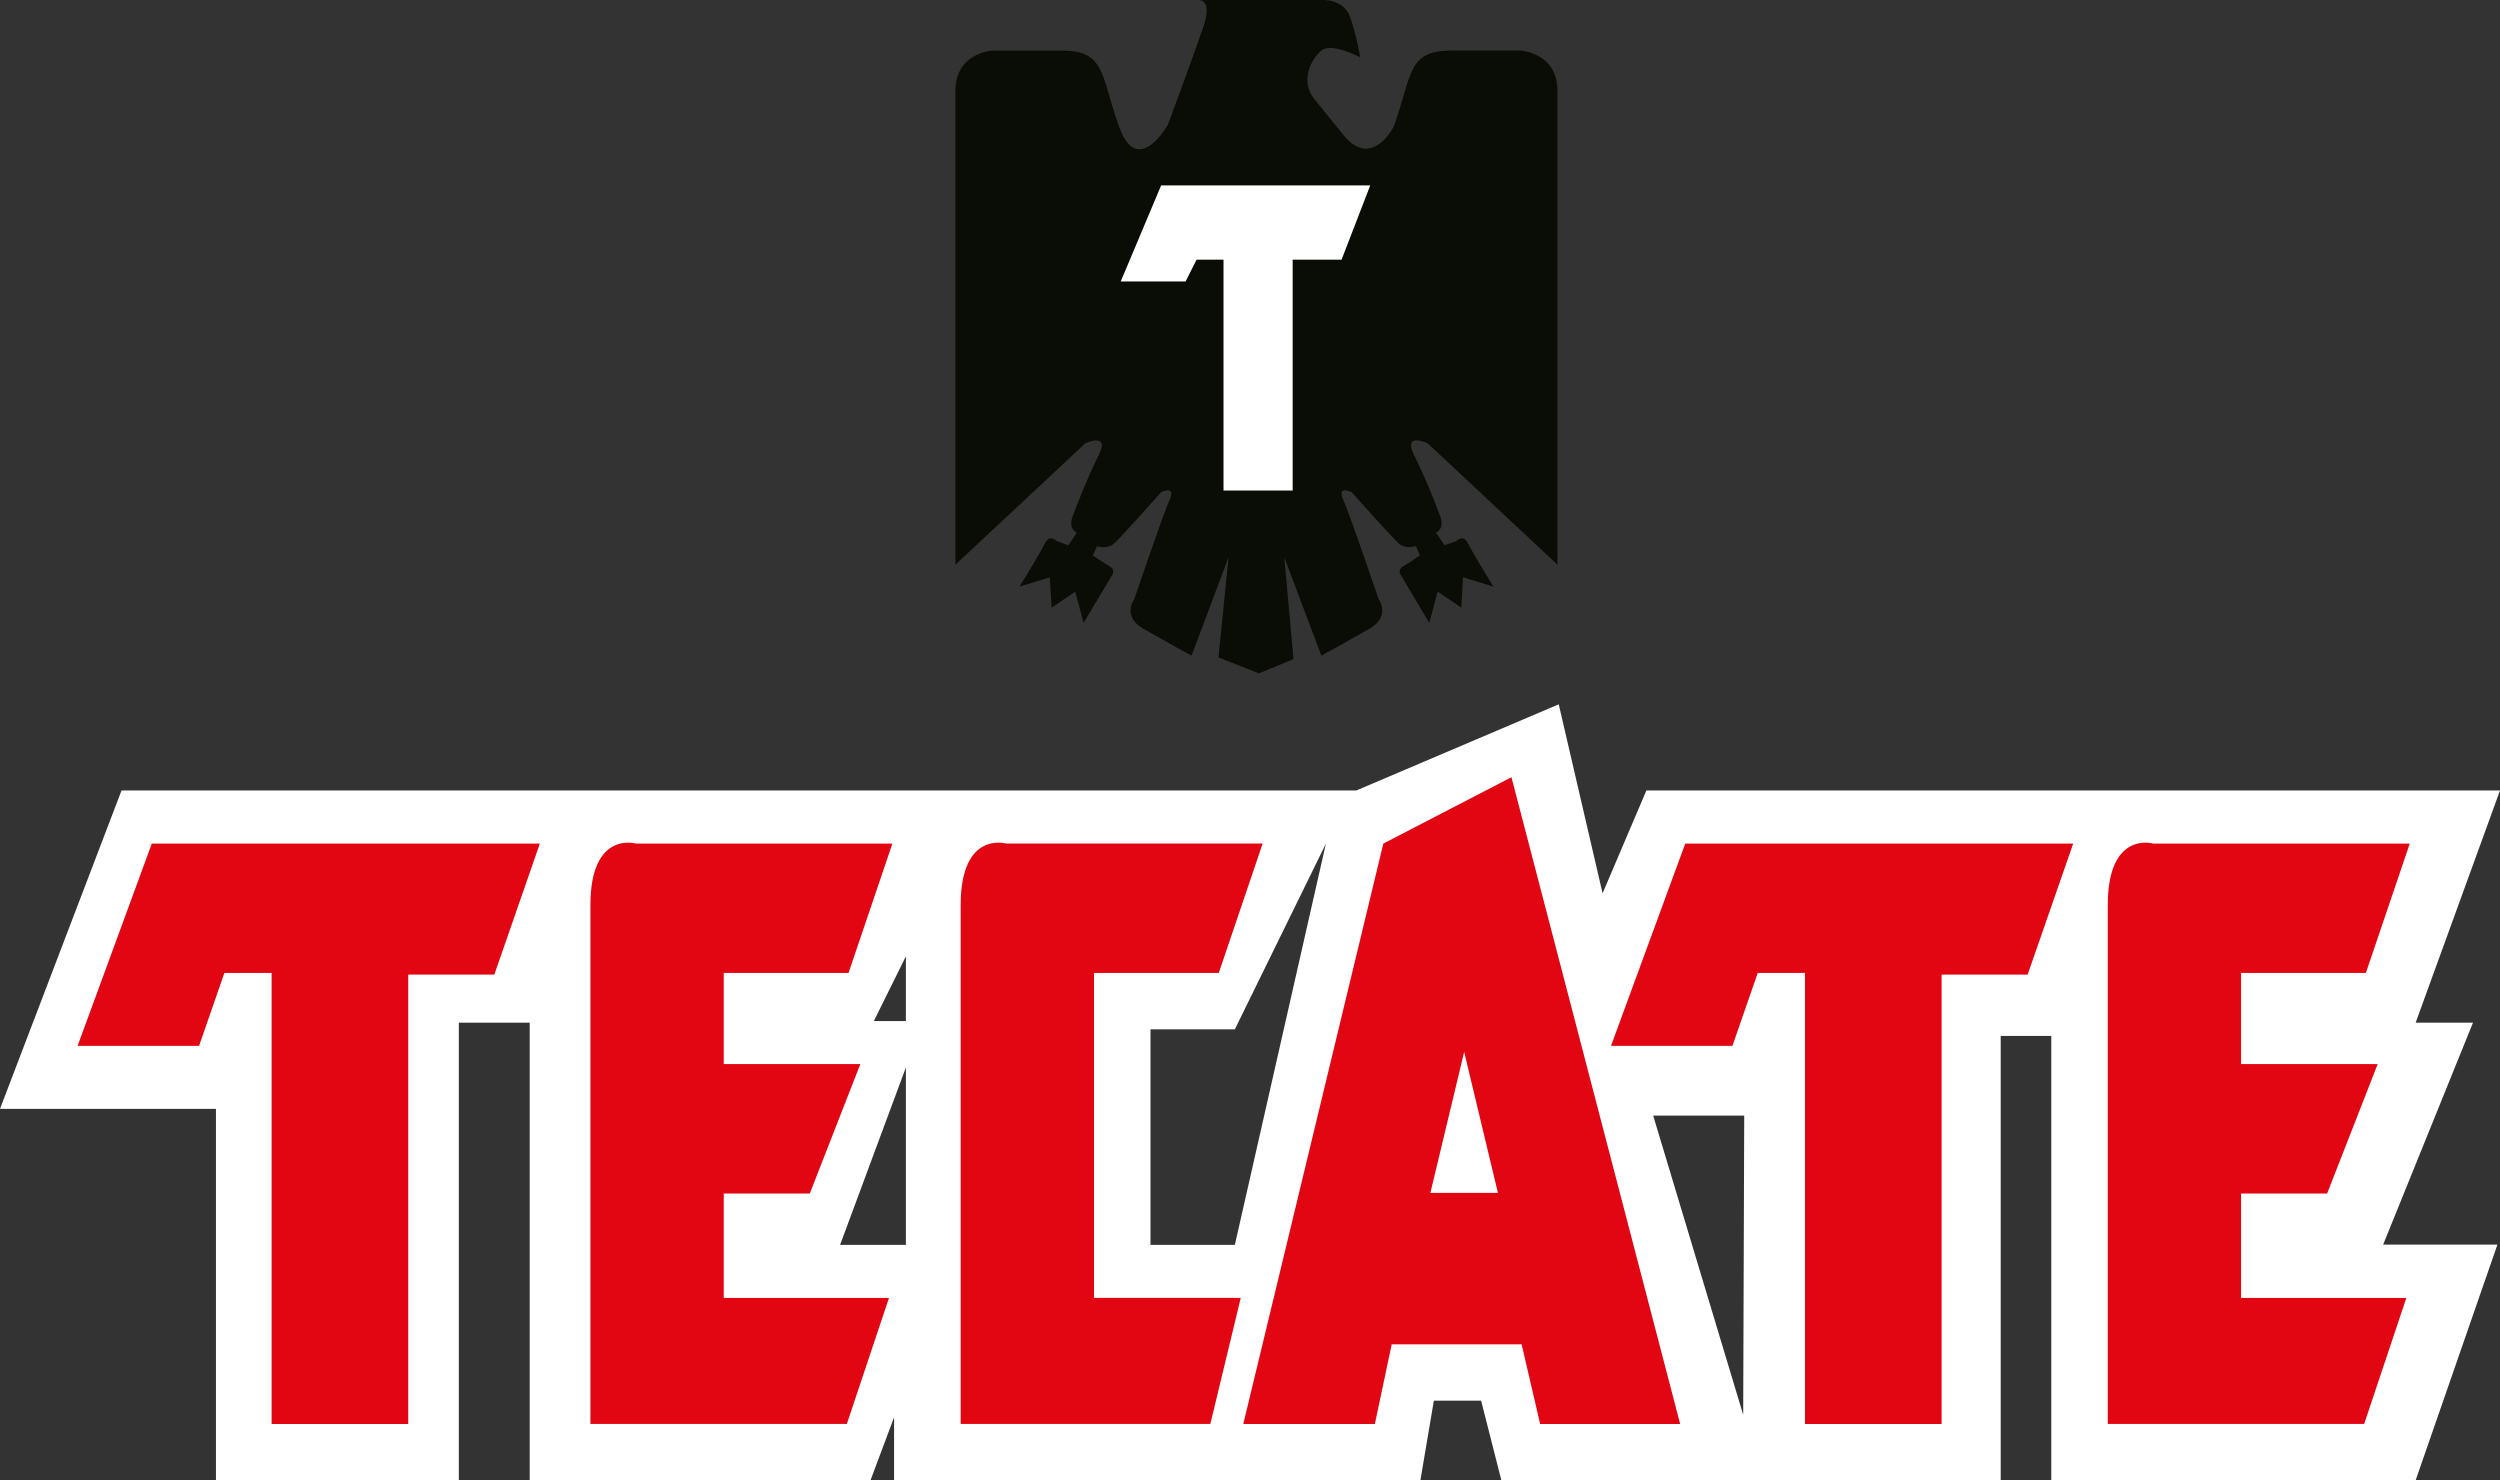 <?xml version="1.0" encoding="utf-8"?>
<!-- Generator: Adobe Illustrator 16.0.0, SVG Export Plug-In . SVG Version: 6.00 Build 0)  -->
<!DOCTYPE svg PUBLIC "-//W3C//DTD SVG 1.1//EN" "http://www.w3.org/Graphics/SVG/1.1/DTD/svg11.dtd">
<svg version="1.1" id="Layer_1" xmlns="http://www.w3.org/2000/svg" xmlns:xlink="http://www.w3.org/1999/xlink" x="0px" y="0px"
	 width="175.748px" height="104.062px" viewBox="0 0 175.748 104.062" enable-background="new 0 0 175.748 104.062"
	 xml:space="preserve">
<rect x="0" y="0" width="175.748" height="104.062" fill="#333333" stroke="none"/>
<g>
	<path fill-rule="evenodd" clip-rule="evenodd" fill="#0A0C06" d="M90.281,39.164l2.608,6.929c0,0,1.838-1.009,3.378-1.892
		c1.54-0.887,0.654-2.074,0.654-2.074s-2.018-5.926-2.492-6.992c-0.471-1.069,0.594-0.536,0.594-0.536s2.846,3.203,3.322,3.617
		c0.47,0.414,1.185,0.179,1.185,0.179l0.293,0.65c0,0-0.771,0.533-1.182,0.768c-0.419,0.241-0.179,0.593-0.179,0.593l2.015,3.377
		l0.59-2.195l1.662,1.131l0.116-2.138l2.136,0.654c0,0-1.423-2.312-1.777-3.02c-0.358-0.711-0.827-0.179-0.827-0.179l-0.833,0.293
		l-0.591-0.886c0.708-0.358,0.236-1.301,0.236-1.301s-0.829-2.252-1.781-4.15c-0.82-1.646,0.952-0.83,0.952-0.83l9.128,8.532
		c0,0,0-30.573,0-33.295c0-2.725-2.609-2.845-2.609-2.845s-1.78,0-4.859,0c-3.083,0-2.729,1.657-4.033,5.331
		c0,0-1.54,3.082-3.557,0.593c-2.012-2.487-2.012-2.487-2.012-2.487c-1.068-1.304-0.239-2.844,0.472-3.438
		c0.715-0.595,2.728,0.476,2.728,0.476s-0.24-1.542-0.713-2.847C94.43-0.12,92.89,0.003,92.89,0.003s-9.723,0-8.653,0
		c1.068,0,0.354,1.894,0.354,1.894c-0.471,1.422-2.487,6.873-2.487,6.873s-2.135,3.792-3.439,0.117
		c-1.305-3.674-0.951-5.331-4.031-5.331c-3.082,0-4.861,0-4.861,0s-2.607,0.121-2.607,2.845c0,2.723,0,33.295,0,33.295l9.129-8.532
		c0,0,1.769-0.816,0.946,0.83c-0.946,1.898-1.779,4.15-1.779,4.15s-0.471,0.943,0.239,1.301l-0.593,0.886l-0.828-0.293
		c0,0-0.477-0.532-0.83,0.179c-0.354,0.708-1.776,3.02-1.776,3.02l2.129-0.654l0.123,2.138l1.658-1.131l0.593,2.195l2.015-3.377
		c0,0,0.236-0.353-0.178-0.593c-0.415-0.234-1.186-0.768-1.186-0.768l0.292-0.65c0,0,0.716,0.235,1.187-0.179
		c0.479-0.414,3.321-3.617,3.321-3.617s1.069-0.533,0.593,0.536c-0.476,1.065-2.486,6.992-2.486,6.992s-0.893,1.187,0.649,2.074
		c1.539,0.883,3.377,1.892,3.377,1.892l2.608-6.929l-0.711,7.052l2.845,1.121l2.43-1.006L90.281,39.164L90.281,39.164L90.281,39.164
		z"/>
	<polygon fill-rule="evenodd" clip-rule="evenodd" fill="#FFFFFF" points="96.327,13.033 81.627,13.033 78.785,19.788 
		83.345,19.788 84.119,18.253 86.012,18.253 86.012,34.485 90.873,34.485 90.873,18.253 94.312,18.253 96.327,13.033 96.327,13.033 
			"/>
	<path fill-rule="evenodd" clip-rule="evenodd" fill="#FFFFFF" d="M109.578,49.513l3.082,13.286l3.08-7.228h60.008l-5.93,16.321
		h4.032l-6.316,15.602h8.034l-5.75,16.568h-25.614V72.826h-3.556v31.236h-35.104l-1.421-5.594h-3.325l-0.945,5.594H62.853v-4.428
		l-1.657,4.428H37.238v-32.17h-4.982v32.17H15.181V77.951H0l8.543-22.38h86.802L109.578,49.513L109.578,49.513z M63.683,75.041
		l-4.626,12.471h4.626V75.041L63.683,75.041z M63.683,67.229l-2.253,4.549h2.253V67.229L63.683,67.229z M80.878,87.512h5.931
		l6.402-28.209l-6.402,13.057h-5.931V87.512L80.878,87.512z M116.216,78.424l6.329,21.037l0.072-21.037H116.216L116.216,78.424z"/>
	<polygon fill-rule="evenodd" clip-rule="evenodd" fill="#E20613" points="37.951,59.303 10.672,59.303 5.454,73.525 13.994,73.525 
		15.774,68.396 19.095,68.396 19.095,100.104 28.699,100.104 28.699,68.514 34.751,68.514 37.951,59.303 37.951,59.303 	"/>
	<path fill-rule="evenodd" clip-rule="evenodd" fill="#E20613" d="M62.734,59.303H44.708c0,0-3.202-0.936-3.202,4.318
		c0,5.242,0,36.482,0,36.482h18.026l2.963-8.861H50.879v-7.338h6.048l3.553-9.1h-9.601v-6.408h8.772L62.734,59.303L62.734,59.303
		L62.734,59.303z"/>
	<path fill-rule="evenodd" clip-rule="evenodd" fill="#E20613" d="M76.908,68.396h8.771l3.084-9.094H70.738
		c0,0-3.203-0.936-3.203,4.318c0,5.242,0,36.482,0,36.482h17.551l2.138-8.861H76.908V68.396L76.908,68.396L76.908,68.396z"/>
	<polygon fill-rule="evenodd" clip-rule="evenodd" fill="#E20613" points="106.253,54.638 97.247,59.303 87.402,100.104 
		96.653,100.104 97.836,94.506 106.969,94.506 108.271,100.104 118.113,100.104 106.253,54.638 106.253,54.638 	"/>
	<polygon fill-rule="evenodd" clip-rule="evenodd" fill="#E20613" points="145.744,59.303 118.472,59.303 113.252,73.525 
		121.787,73.525 123.568,68.396 126.889,68.396 126.889,100.104 136.494,100.104 136.494,68.514 142.541,68.514 145.744,59.303 
		145.744,59.303 	"/>
	<path fill-rule="evenodd" clip-rule="evenodd" fill="#E20613" d="M169.404,59.303h-18.027c0,0-3.202-0.936-3.202,4.318
		c0,5.242,0,36.482,0,36.482h18.024l2.965-8.861h-11.62v-7.338h6.051l3.554-9.1h-9.604v-6.408h8.774L169.404,59.303L169.404,59.303
		L169.404,59.303z"/>
	<polygon fill-rule="evenodd" clip-rule="evenodd" fill="#FFFFFF" points="100.555,83.857 105.303,83.857 102.93,73.947 
		100.555,83.857 100.555,83.857 	"/>
</g>
</svg>
